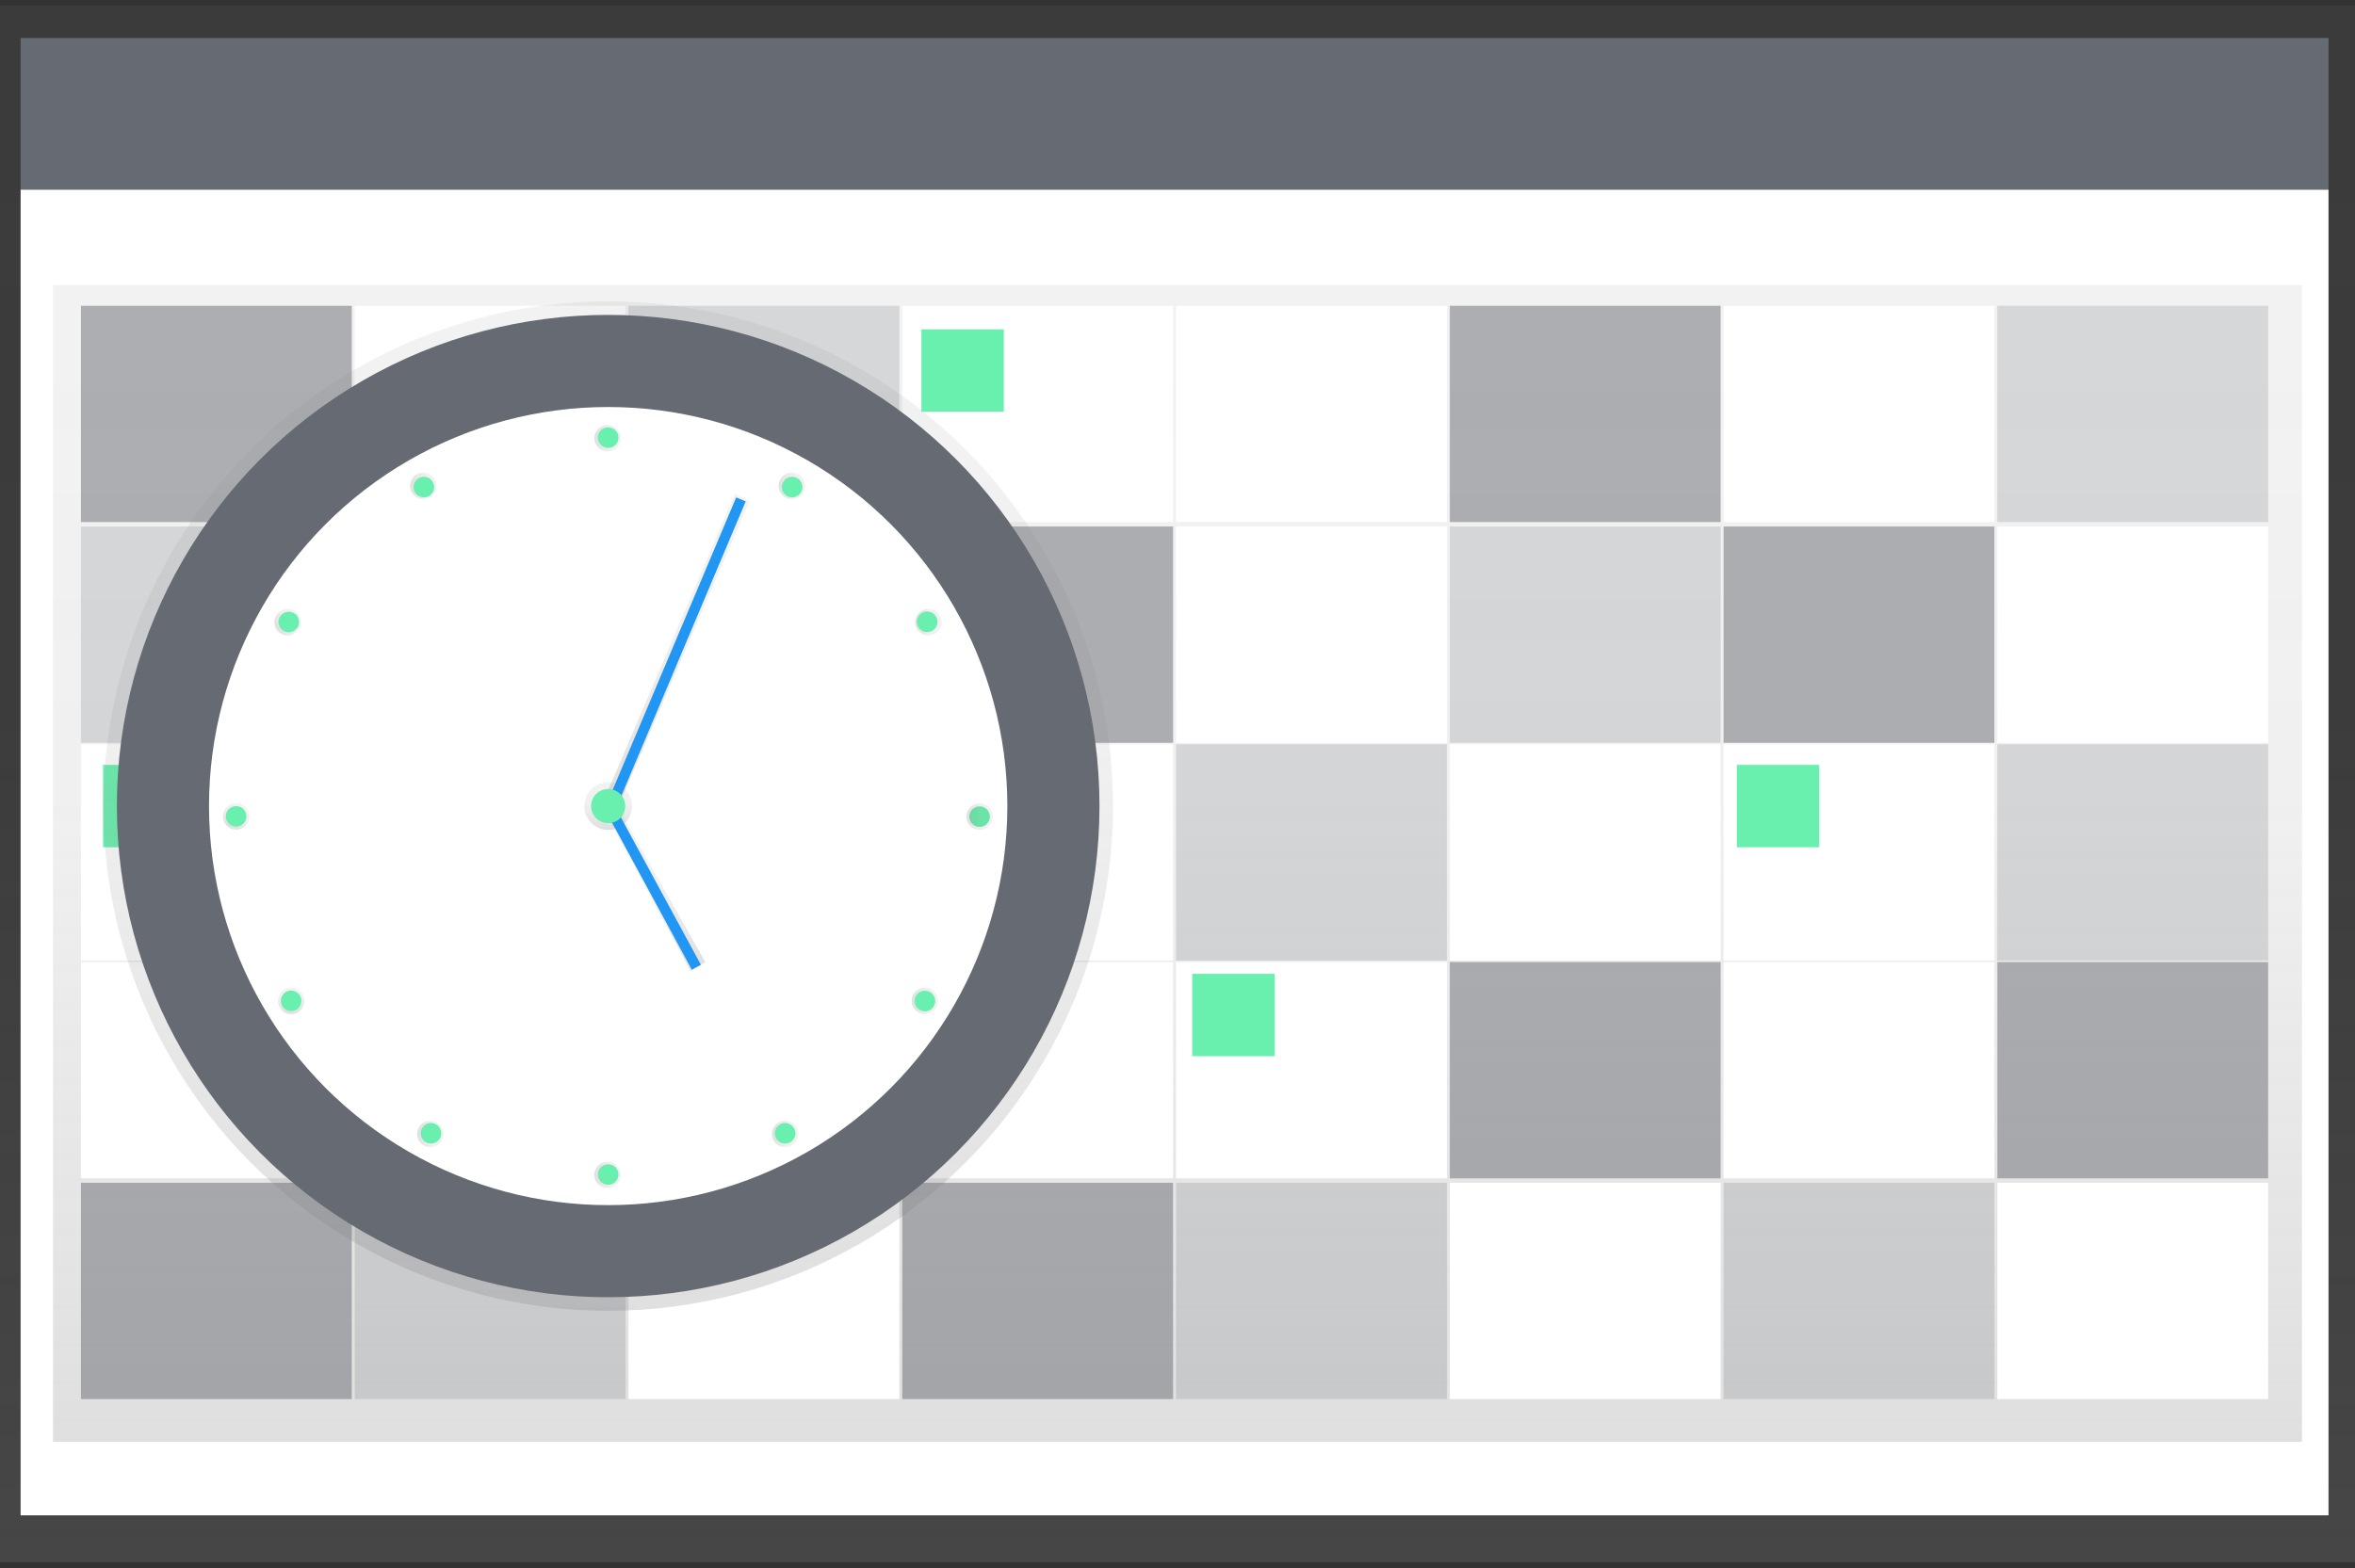 <?xml version="1.0" encoding="utf-8"?>
<!-- Generator: Adobe Illustrator 25.0.0, SVG Export Plug-In . SVG Version: 6.00 Build 0)  -->
<svg version="1.1" id="_x33_cd38589-f6b5-4ced-9f2c-9a4b79f01fae"
	 xmlns="http://www.w3.org/2000/svg" xmlns:xlink="http://www.w3.org/1999/xlink" x="0px" y="0px" width="800px" height="532.8px"
	 viewBox="0 0 800 532.8" style="enable-background:new 0 0 800 532.8;" xml:space="preserve">
<rect x="0" y="0" width="800" height="532.8" fill="#333333" stroke="none"/>
<style type="text/css">
	.st0{fill:url(#SVGID_1_);}
	.st1{fill:#FFFFFF;}
	.st2{fill:#666A73;}
	.st3{fill:url(#SVGID_2_);}
	.st4{opacity:0.5;fill:#666A73;enable-background:new    ;}
	.st5{opacity:0.2;fill:#666A73;enable-background:new    ;}
	.st6{fill:#69F0AE;}
	.st7{fill:url(#SVGID_3_);}
	.st8{fill:url(#SVGID_4_);}
	.st9{fill:url(#SVGID_5_);}
	.st10{fill:#2196F3;}
	.st11{fill:url(#SVGID_6_);}
	.st12{fill:url(#SVGID_7_);}
	.st13{fill:url(#SVGID_8_);}
	.st14{fill:url(#SVGID_9_);}
	.st15{fill:url(#SVGID_10_);}
	.st16{fill:url(#SVGID_11_);}
	.st17{fill:url(#SVGID_12_);}
	.st18{fill:url(#SVGID_13_);}
	.st19{fill:url(#SVGID_14_);}
	.st20{fill:url(#SVGID_15_);}
	.st21{fill:url(#SVGID_16_);}
	.st22{fill:url(#SVGID_17_);}
	.st23{fill:url(#SVGID_18_);}
</style>
<g>
	<g>
		
			<linearGradient id="SVGID_1_" gradientUnits="userSpaceOnUse" x1="400" y1="7.181" x2="400" y2="536.181" gradientTransform="matrix(1 0 0 -1 0 538.102)">
			<stop  offset="0" style="stop-color:#808080;stop-opacity:0.25"/>
			<stop  offset="0.54" style="stop-color:#808080;stop-opacity:0.12"/>
			<stop  offset="1" style="stop-color:#808080;stop-opacity:0.1"/>
		</linearGradient>
		<rect y="1.9" class="st0" width="800" height="529"/>
		<rect x="7" y="64.4" class="st1" width="784" height="450.5"/>
		<rect x="7" y="12.9" class="st2" width="784" height="51.5"/>
		
			<linearGradient id="SVGID_2_" gradientUnits="userSpaceOnUse" x1="400" y1="48.181" x2="400" y2="441.18" gradientTransform="matrix(1 0 0 -1 0 538.102)">
			<stop  offset="0" style="stop-color:#808080;stop-opacity:0.25"/>
			<stop  offset="0.54" style="stop-color:#808080;stop-opacity:0.12"/>
			<stop  offset="1" style="stop-color:#808080;stop-opacity:0.1"/>
		</linearGradient>
		<rect x="18" y="96.9" class="st3" width="764" height="393"/>
		<rect x="27.5" y="103.9" class="st4" width="92" height="73.5"/>
		<rect x="120.5" y="103.9" class="st1" width="92" height="73.5"/>
		<rect x="213.5" y="103.9" class="st5" width="92" height="73.5"/>
		<rect x="306.5" y="103.9" class="st1" width="92" height="73.5"/>
		<rect x="399.5" y="103.9" class="st1" width="92" height="73.5"/>
		<rect x="492.5" y="103.9" class="st4" width="92" height="73.5"/>
		<rect x="585.5" y="103.9" class="st1" width="92" height="73.5"/>
		<rect x="678.5" y="103.9" class="st5" width="92" height="73.5"/>
		<rect x="27.5" y="178.9" class="st5" width="92" height="73.5"/>
		<rect x="120.5" y="178.9" class="st5" width="92" height="73.5"/>
		<rect x="213.5" y="178.9" class="st1" width="92" height="73.5"/>
		<rect x="306.5" y="178.9" class="st4" width="92" height="73.5"/>
		<rect x="399.5" y="178.9" class="st1" width="92" height="73.5"/>
		<rect x="492.5" y="178.9" class="st5" width="92" height="73.5"/>
		<rect x="585.5" y="178.9" class="st4" width="92" height="73.5"/>
		<rect x="678.5" y="178.9" class="st1" width="92" height="73.5"/>
		<rect x="27.5" y="252.9" class="st1" width="92" height="73.5"/>
		<rect x="120.5" y="252.9" class="st1" width="92" height="73.5"/>
		<rect x="213.5" y="252.9" class="st5" width="92" height="73.5"/>
		<rect x="306.5" y="252.9" class="st1" width="92" height="73.5"/>
		<rect x="399.5" y="252.9" class="st5" width="92" height="73.5"/>
		<rect x="492.5" y="252.9" class="st1" width="92" height="73.5"/>
		<rect x="585.5" y="252.9" class="st1" width="92" height="73.5"/>
		<rect x="678.5" y="252.9" class="st5" width="92" height="73.5"/>
		<rect x="27.5" y="326.9" class="st1" width="92" height="73.5"/>
		<rect x="120.5" y="326.9" class="st4" width="92" height="73.5"/>
		<rect x="213.5" y="326.9" class="st4" width="92" height="73.5"/>
		<rect x="306.5" y="326.9" class="st1" width="92" height="73.5"/>
		<rect x="399.5" y="326.9" class="st1" width="92" height="73.5"/>
		<rect x="492.5" y="326.9" class="st4" width="92" height="73.5"/>
		<rect x="585.5" y="326.9" class="st1" width="92" height="73.5"/>
		<rect x="678.5" y="326.9" class="st4" width="92" height="73.5"/>
		<rect x="27.5" y="401.9" class="st4" width="92" height="73.5"/>
		<rect x="120.5" y="401.9" class="st5" width="92" height="73.5"/>
		<rect x="213.5" y="401.9" class="st1" width="92" height="73.5"/>
		<rect x="306.5" y="401.9" class="st4" width="92" height="73.5"/>
		<rect x="399.5" y="401.9" class="st5" width="92" height="73.5"/>
		<rect x="492.5" y="401.9" class="st1" width="92" height="73.5"/>
		<rect x="585.5" y="401.9" class="st5" width="92" height="73.5"/>
		<rect x="678.5" y="401.9" class="st1" width="92" height="73.5"/>
		<rect x="35" y="259.9" class="st6" width="28" height="28"/>
		<rect x="313" y="111.9" class="st6" width="28" height="28"/>
		<rect x="310" y="259.9" class="st6" width="28" height="28"/>
		<rect x="405" y="330.9" class="st6" width="28" height="28"/>
		<rect x="590" y="259.9" class="st6" width="28" height="28"/>
	</g>
	<g>
		
			<linearGradient id="SVGID_3_" gradientUnits="userSpaceOnUse" x1="206.55" y1="92.631" x2="206.55" y2="435.731" gradientTransform="matrix(1 0 0 -1 0 538.102)">
			<stop  offset="0" style="stop-color:#808080;stop-opacity:0.25"/>
			<stop  offset="0.54" style="stop-color:#808080;stop-opacity:0.12"/>
			<stop  offset="1" style="stop-color:#808080;stop-opacity:0.1"/>
		</linearGradient>
		<circle class="st7" cx="206.6" cy="273.9" r="171.5"/>
		<circle class="st2" cx="206.6" cy="273.9" r="166.9"/>
		<circle class="st1" cx="206.6" cy="273.9" r="135.6"/>
		
			<linearGradient id="SVGID_4_" gradientUnits="userSpaceOnUse" x1="206.55" y1="256.071" x2="206.55" y2="272.291" gradientTransform="matrix(1 0 0 -1 0 538.102)">
			<stop  offset="0" style="stop-color:#808080;stop-opacity:0.25"/>
			<stop  offset="0.54" style="stop-color:#808080;stop-opacity:0.12"/>
			<stop  offset="1" style="stop-color:#808080;stop-opacity:0.1"/>
		</linearGradient>
		<circle class="st8" cx="206.6" cy="273.9" r="8.1"/>
		
			<linearGradient id="SVGID_5_" gradientUnits="userSpaceOnUse" x1="229.61" y1="263.18" x2="229.61" y2="370.18" gradientTransform="matrix(1 0 0 -1 0 538.102)">
			<stop  offset="0" style="stop-color:#808080;stop-opacity:0.25"/>
			<stop  offset="0.54" style="stop-color:#808080;stop-opacity:0.12"/>
			<stop  offset="1" style="stop-color:#808080;stop-opacity:0.1"/>
		</linearGradient>
		<polygon class="st9" points="209.6,274.9 204.6,273.2 249.6,167.9 254.6,170.3 		"/>
		
			<rect x="173.1" y="220" transform="matrix(0.389 -0.921 0.921 0.389 -63.898 347.118)" class="st10" width="113.2" height="3.5"/>
		
			<linearGradient id="SVGID_6_" gradientUnits="userSpaceOnUse" x1="222.61" y1="208.18" x2="222.61" y2="264.18" gradientTransform="matrix(1 0 0 -1 0 538.102)">
			<stop  offset="0" style="stop-color:#808080;stop-opacity:0.25"/>
			<stop  offset="0.54" style="stop-color:#808080;stop-opacity:0.12"/>
			<stop  offset="1" style="stop-color:#808080;stop-opacity:0.1"/>
		</linearGradient>
		<polygon class="st11" points="234.6,329.9 205.6,275.9 209.6,273.9 239.6,326.9 		"/>
		
			<rect x="220.4" y="271.4" transform="matrix(0.879 -0.477 0.477 0.879 -117.126 142.705)" class="st10" width="3.5" height="60.7"/>
		
			<linearGradient id="SVGID_7_" gradientUnits="userSpaceOnUse" x1="2163.813" y1="1885.334" x2="2163.813" y2="1894.364" gradientTransform="matrix(0.5 0.866 0.866 -0.5 -2620.852 -717.551)">
			<stop  offset="0" style="stop-color:#808080;stop-opacity:0.25"/>
			<stop  offset="0.54" style="stop-color:#808080;stop-opacity:0.12"/>
			<stop  offset="1" style="stop-color:#808080;stop-opacity:0.1"/>
		</linearGradient>
		<circle class="st12" cx="97.7" cy="211.4" r="4.5"/>
		
			<linearGradient id="SVGID_8_" gradientUnits="userSpaceOnUse" x1="281.069" y1="73.511" x2="281.069" y2="82.54" gradientTransform="matrix(1 0 0 -1 -182.196 418.117)">
			<stop  offset="0" style="stop-color:#808080;stop-opacity:0.25"/>
			<stop  offset="0.54" style="stop-color:#808080;stop-opacity:0.12"/>
			<stop  offset="1" style="stop-color:#808080;stop-opacity:0.1"/>
		</linearGradient>
		<circle class="st13" cx="98.9" cy="340.1" r="4.5"/>
		
			<linearGradient id="SVGID_9_" gradientUnits="userSpaceOnUse" x1="1465.186" y1="725.481" x2="1465.186" y2="734.522" gradientTransform="matrix(0.866 0.5 0.5 -0.866 -1553.679 177.009)">
			<stop  offset="0" style="stop-color:#808080;stop-opacity:0.25"/>
			<stop  offset="0.54" style="stop-color:#808080;stop-opacity:0.12"/>
			<stop  offset="1" style="stop-color:#808080;stop-opacity:0.1"/>
		</linearGradient>
		<circle class="st14" cx="80.2" cy="277.4" r="4.5"/>
		
			<linearGradient id="SVGID_10_" gradientUnits="userSpaceOnUse" x1="2190.928" y1="3237.106" x2="2190.928" y2="3246.148" gradientTransform="matrix(0 1 1 0 -3097.784 -2025.854)">
			<stop  offset="0" style="stop-color:#808080;stop-opacity:0.25"/>
			<stop  offset="0.54" style="stop-color:#808080;stop-opacity:0.12"/>
			<stop  offset="1" style="stop-color:#808080;stop-opacity:0.1"/>
		</linearGradient>
		<circle class="st15" cx="143.8" cy="165.1" r="4.5"/>
		
			<linearGradient id="SVGID_11_" gradientUnits="userSpaceOnUse" x1="2174.707" y1="3299.702" x2="2174.707" y2="3308.743" gradientTransform="matrix(0 1 1 0 -3097.785 -2025.855)">
			<stop  offset="0" style="stop-color:#808080;stop-opacity:0.25"/>
			<stop  offset="0.54" style="stop-color:#808080;stop-opacity:0.12"/>
			<stop  offset="1" style="stop-color:#808080;stop-opacity:0.1"/>
		</linearGradient>
		<circle class="st16" cx="206.4" cy="148.9" r="4.5"/>
		
			<linearGradient id="SVGID_12_" gradientUnits="userSpaceOnUse" x1="2190.923" y1="3362.296" x2="2190.923" y2="3371.325" gradientTransform="matrix(0 1 1 0 -3097.786 -2025.844)">
			<stop  offset="0" style="stop-color:#808080;stop-opacity:0.25"/>
			<stop  offset="0.54" style="stop-color:#808080;stop-opacity:0.12"/>
			<stop  offset="1" style="stop-color:#808080;stop-opacity:0.1"/>
		</linearGradient>
		<circle class="st17" cx="269" cy="165.1" r="4.5"/>
		
			<linearGradient id="SVGID_13_" gradientUnits="userSpaceOnUse" x1="2237.297" y1="3408.653" x2="2237.297" y2="3417.695" gradientTransform="matrix(0 1 1 0 -3097.78 -2025.851)">
			<stop  offset="0" style="stop-color:#808080;stop-opacity:0.25"/>
			<stop  offset="0.54" style="stop-color:#808080;stop-opacity:0.12"/>
			<stop  offset="1" style="stop-color:#808080;stop-opacity:0.1"/>
		</linearGradient>
		<circle class="st18" cx="315.4" cy="211.4" r="4.5"/>
		
			<linearGradient id="SVGID_14_" gradientUnits="userSpaceOnUse" x1="2365.961" y1="3407.501" x2="2365.961" y2="3416.543" gradientTransform="matrix(0 1 1 0 -3097.782 -2025.852)">
			<stop  offset="0" style="stop-color:#808080;stop-opacity:0.25"/>
			<stop  offset="0.54" style="stop-color:#808080;stop-opacity:0.12"/>
			<stop  offset="1" style="stop-color:#808080;stop-opacity:0.1"/>
		</linearGradient>
		<circle class="st19" cx="314.2" cy="340.1" r="4.5"/>
		
			<linearGradient id="SVGID_15_" gradientUnits="userSpaceOnUse" x1="2411.169" y1="3359.978" x2="2411.169" y2="3369.008" gradientTransform="matrix(0 1 1 0 -3097.788 -2025.857)">
			<stop  offset="0" style="stop-color:#808080;stop-opacity:0.25"/>
			<stop  offset="0.54" style="stop-color:#808080;stop-opacity:0.12"/>
			<stop  offset="1" style="stop-color:#808080;stop-opacity:0.1"/>
		</linearGradient>
		<circle class="st20" cx="266.7" cy="385.3" r="4.5"/>
		
			<linearGradient id="SVGID_16_" gradientUnits="userSpaceOnUse" x1="2425.083" y1="3299.699" x2="2425.083" y2="3308.741" gradientTransform="matrix(0 1 1 0 -3097.788 -2025.854)">
			<stop  offset="0" style="stop-color:#808080;stop-opacity:0.25"/>
			<stop  offset="0.54" style="stop-color:#808080;stop-opacity:0.12"/>
			<stop  offset="1" style="stop-color:#808080;stop-opacity:0.1"/>
		</linearGradient>
		<circle class="st21" cx="206.4" cy="399.2" r="4.5"/>
		
			<linearGradient id="SVGID_17_" gradientUnits="userSpaceOnUse" x1="2411.165" y1="3239.425" x2="2411.165" y2="3248.455" gradientTransform="matrix(0 1 1 0 -3097.784 -2025.848)">
			<stop  offset="0" style="stop-color:#808080;stop-opacity:0.25"/>
			<stop  offset="0.54" style="stop-color:#808080;stop-opacity:0.12"/>
			<stop  offset="1" style="stop-color:#808080;stop-opacity:0.1"/>
		</linearGradient>
		<circle class="st22" cx="146.2" cy="385.3" r="4.5"/>
		<circle class="st6" cx="206.6" cy="148.7" r="3.5"/>
		<circle class="st6" cx="269.1" cy="165.5" r="3.5"/>
		<ellipse transform="matrix(0.866 -0.5 0.5 0.866 -63.467 185.794)" class="st6" cx="315" cy="211.3" rx="3.5" ry="3.5"/>
		<ellipse transform="matrix(0.866 -0.5 0.5 0.866 -94.175 203.576)" class="st6" cx="332.8" cy="277.5" rx="3.5" ry="3.5"/>
		<ellipse transform="matrix(0.5 -0.866 0.866 0.5 -137.418 442.189)" class="st6" cx="314.2" cy="340.1" rx="3.5" ry="3.5"/>
		<ellipse transform="matrix(0.866 -0.5 0.5 0.866 -156.805 184.946)" class="st6" cx="266.7" cy="385.1" rx="3.5" ry="3.5"/>
		<circle class="st6" cx="144" cy="165.5" r="3.5"/>
		<ellipse transform="matrix(0.5 -0.866 0.866 0.5 -133.947 190.657)" class="st6" cx="98.1" cy="211.3" rx="3.5" ry="3.5"/>
		<linearGradient id="SVGID_18_" gradientUnits="userSpaceOnUse" x1="328.269" y1="277.52" x2="337.311" y2="277.52">
			<stop  offset="0" style="stop-color:#808080;stop-opacity:0.25"/>
			<stop  offset="0.54" style="stop-color:#808080;stop-opacity:0.12"/>
			<stop  offset="1" style="stop-color:#808080;stop-opacity:0.1"/>
		</linearGradient>
		<circle class="st23" cx="332.8" cy="277.5" r="4.5"/>
		<ellipse transform="matrix(0.866 -0.5 0.5 0.866 -156.803 95.001)" class="st6" cx="98.9" cy="340.1" rx="3.5" ry="3.5"/>
		<ellipse transform="matrix(0.5 -0.866 0.866 0.5 -260.294 319.315)" class="st6" cx="146.4" cy="385.1" rx="3.5" ry="3.5"/>
		<circle class="st6" cx="80.2" cy="277.4" r="3.5"/>
		<circle class="st6" cx="206.6" cy="399.1" r="3.5"/>
		<circle class="st6" cx="206.6" cy="273.9" r="5.8"/>
	</g>
</g>
</svg>
